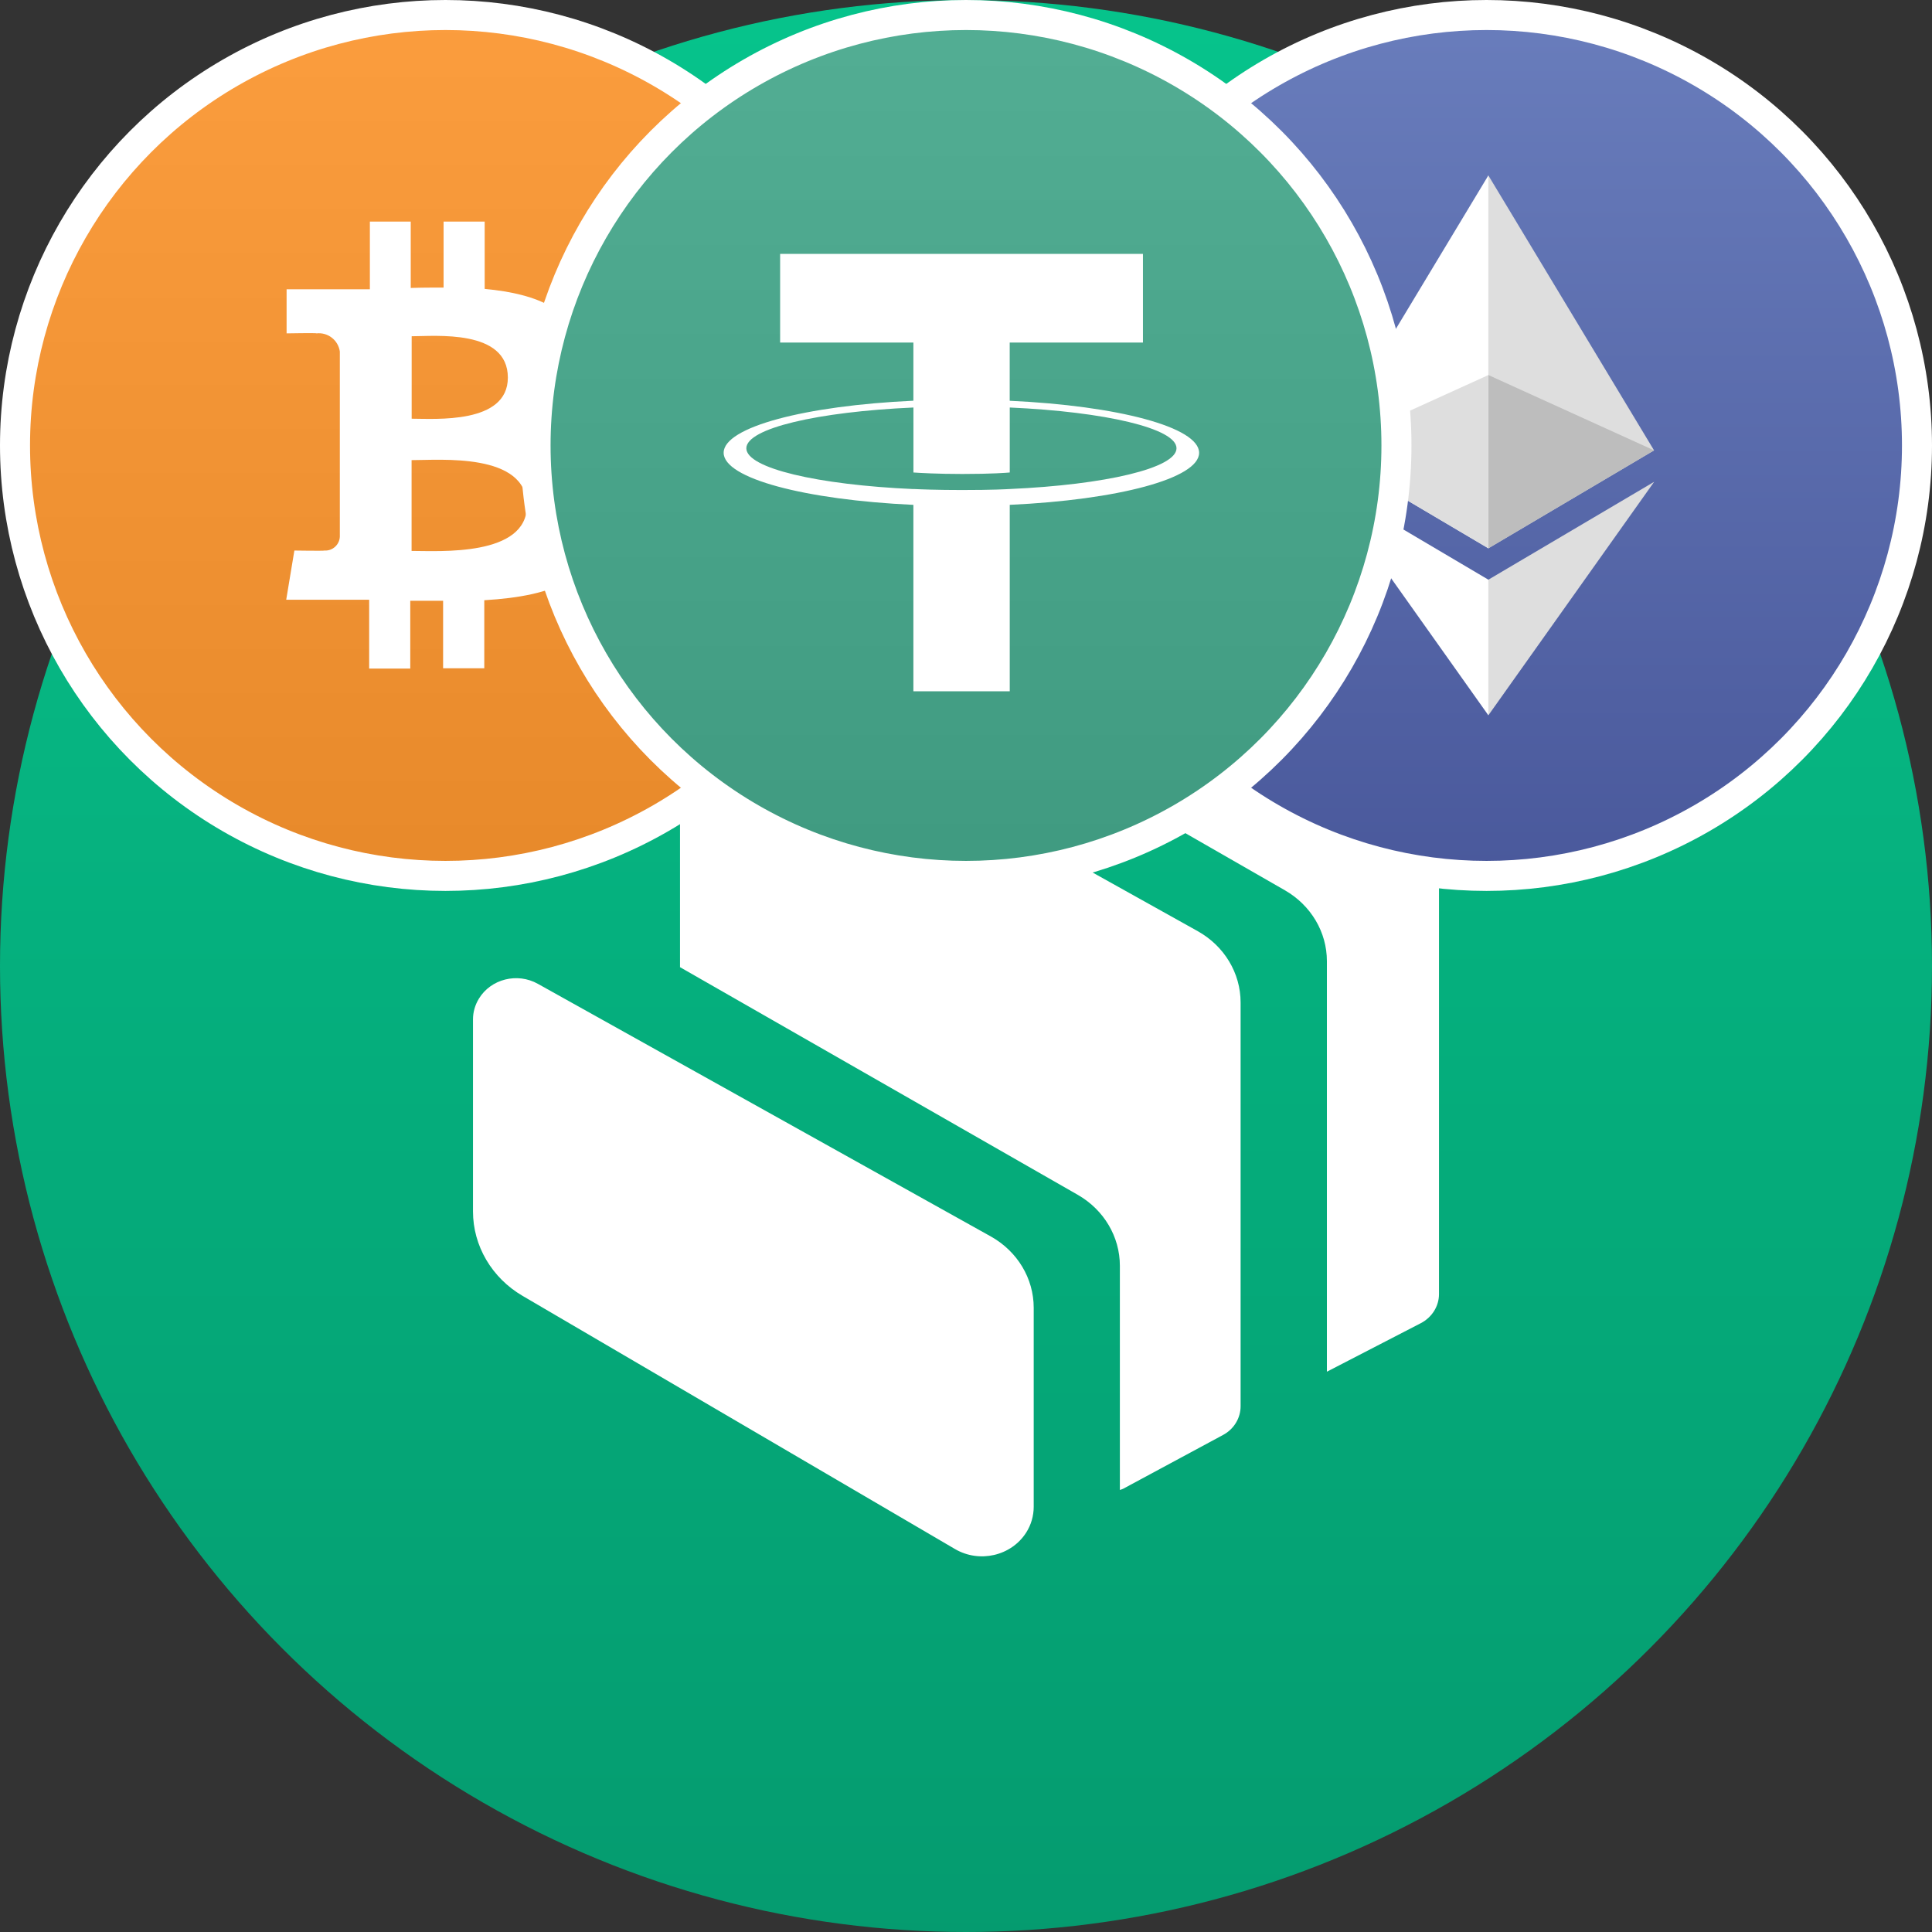 <svg width="193" height="193" viewBox="0 0 193 193" fill="none" xmlns="http://www.w3.org/2000/svg" data-reactroot=""><rect x="0" y="0" width="193" height="193" fill="#333333" stroke="none"/><circle cx="96.5" cy="96.5" r="96.5" fill="url(#1_crv_eurs_icon_c32c2c16-d8db-4387-a544-d2b4078af348)" fill-opacity="0.9"></circle><path fill-rule="evenodd" clip-rule="evenodd" d="M52.198 129.449C49.128 127.653 47.25 124.454 47.25 121.018V101.835C47.25 101.101 47.456 100.393 47.839 99.764C49.032 97.797 51.677 97.128 53.733 98.282L98.988 123.522C101.633 125.004 103.264 127.706 103.264 130.642V150.52C103.264 151.425 103.004 152.33 102.51 153.103C101.016 155.437 97.837 156.172 95.397 154.742L52.198 129.449ZM119.656 93.024C122.301 94.505 123.932 97.207 123.932 100.144V140.476C123.932 141.67 123.26 142.771 122.178 143.348L112.268 148.685C112.145 148.75 112.008 148.803 111.871 148.842V126.447C111.871 123.549 110.281 120.861 107.677 119.366L67.931 96.617V71.337C67.931 70.602 68.137 69.894 68.521 69.265C69.713 67.298 72.358 66.629 74.414 67.783L119.656 93.024ZM139.46 63.233C142.119 64.702 143.75 67.429 143.75 70.366V129.279C143.75 130.485 143.051 131.599 141.941 132.177L132.552 137.028V96.013C132.552 93.116 130.963 90.441 128.373 88.946L87.749 65.633V41.651C87.749 40.917 87.955 40.209 88.325 39.579C89.517 37.612 92.163 36.944 94.219 38.084L139.46 63.233Z" fill="white"></path><circle cx="44.5" cy="44.5" r="43" fill="url(#2_crv_eurs_icon_c32c2c16-d8db-4387-a544-d2b4078af348)" stroke="white" stroke-width="3"></circle><path fill-rule="evenodd" clip-rule="evenodd" d="M50.733 37.72C50.733 42.396 43.441 41.827 41.124 41.827V33.59C43.441 33.59 50.733 32.858 50.733 37.72ZM52.638 50.508C52.638 55.62 43.899 55.036 41.116 55.036V45.965C43.899 45.973 52.638 45.17 52.638 50.508ZM58.392 35.873C57.925 30.995 53.727 29.359 48.417 28.86V22.135H44.312V28.727C43.231 28.727 42.127 28.727 41.031 28.766V22.135H36.949V28.899H34.336H28.63V33.302C28.63 33.302 31.662 33.247 31.615 33.302C32.752 33.176 33.783 33.976 33.948 35.11V53.633C33.898 54.437 33.208 55.047 32.407 54.998C32.402 54.998 32.397 54.998 32.393 54.997C32.447 55.044 29.407 54.997 29.407 54.997L28.591 59.914H33.94H36.879V66.787H40.984V60.015H44.265V66.756H48.378V59.961C55.313 59.54 60.149 57.826 60.755 51.319C61.245 46.082 58.788 43.744 54.862 42.801C57.249 41.586 58.749 39.443 58.392 35.873Z" fill="white"></path><circle cx="148.5" cy="44.5" r="43" fill="url(#3_crv_eurs_icon_c32c2c16-d8db-4387-a544-d2b4078af348)" stroke="white" stroke-width="3"></circle><path d="M148.681 17.523L148.319 18.752V54.413L148.681 54.774L165.234 44.989L148.681 17.523Z" fill="#DEDEDE"></path><path d="M148.683 17.523L132.129 44.989L148.683 54.774V37.465V17.523Z" fill="white"></path><path d="M148.682 57.909L148.478 58.158V70.861L148.682 71.456L165.245 48.13L148.682 57.909Z" fill="#DEDEDE"></path><path d="M148.683 71.456V57.909L132.129 48.13L148.683 71.456Z" fill="white"></path><path d="M148.685 54.774L165.238 44.989L148.685 37.466V54.774Z" fill="#BDBDBD"></path><path d="M132.129 44.989L148.682 54.774V37.466L132.129 44.989Z" fill="#DEDEDE"></path><circle cx="96.5" cy="44.5" r="43" fill="url(#4_crv_eurs_icon_c32c2c16-d8db-4387-a544-d2b4078af348)" stroke="white" stroke-width="3"></circle><path d="M100.866 40.035V34.221H114.177V25.363H77.932V34.221H91.244V40.03C80.425 40.526 72.29 42.667 72.29 45.23C72.29 47.794 80.429 49.934 91.244 50.434V69.056H100.87V50.432C111.669 49.934 119.787 47.796 119.787 45.234C119.787 42.673 111.669 40.534 100.87 40.036L100.866 40.035ZM100.87 48.855V48.85C100.598 48.867 99.203 48.951 96.096 48.951C93.612 48.951 91.865 48.881 91.249 48.849V48.856C81.69 48.434 74.556 46.771 74.556 44.782C74.556 42.792 81.691 41.132 91.249 40.709V47.2C91.875 47.243 93.665 47.349 96.137 47.349C99.105 47.349 100.597 47.225 100.871 47.2V40.709C110.411 41.133 117.529 42.797 117.529 44.779C117.529 46.762 110.408 48.427 100.871 48.851" fill="white"></path><defs><linearGradient id="1_crv_eurs_icon_c32c2c16-d8db-4387-a544-d2b4078af348" x1="193" y1="2.463" x2="193" y2="193" gradientUnits="userSpaceOnUse"><stop stop-color="#01D395"></stop><stop offset="1" stop-color="#00A776"></stop></linearGradient><linearGradient id="2_crv_eurs_icon_c32c2c16-d8db-4387-a544-d2b4078af348" x1="89" y1="1.136" x2="89" y2="89" gradientUnits="userSpaceOnUse"><stop stop-color="#FB9D3E"></stop><stop offset="1" stop-color="#E7892A"></stop></linearGradient><linearGradient id="3_crv_eurs_icon_c32c2c16-d8db-4387-a544-d2b4078af348" x1="193" y1="1.136" x2="193" y2="89" gradientUnits="userSpaceOnUse"><stop stop-color="#697DBC"></stop><stop offset="1" stop-color="#49589B"></stop></linearGradient><linearGradient id="4_crv_eurs_icon_c32c2c16-d8db-4387-a544-d2b4078af348" x1="96.5" y1="0" x2="96.5" y2="89" gradientUnits="userSpaceOnUse"><stop stop-color="#53AE94"></stop><stop offset="1" stop-color="#3F9A80"></stop></linearGradient></defs></svg>